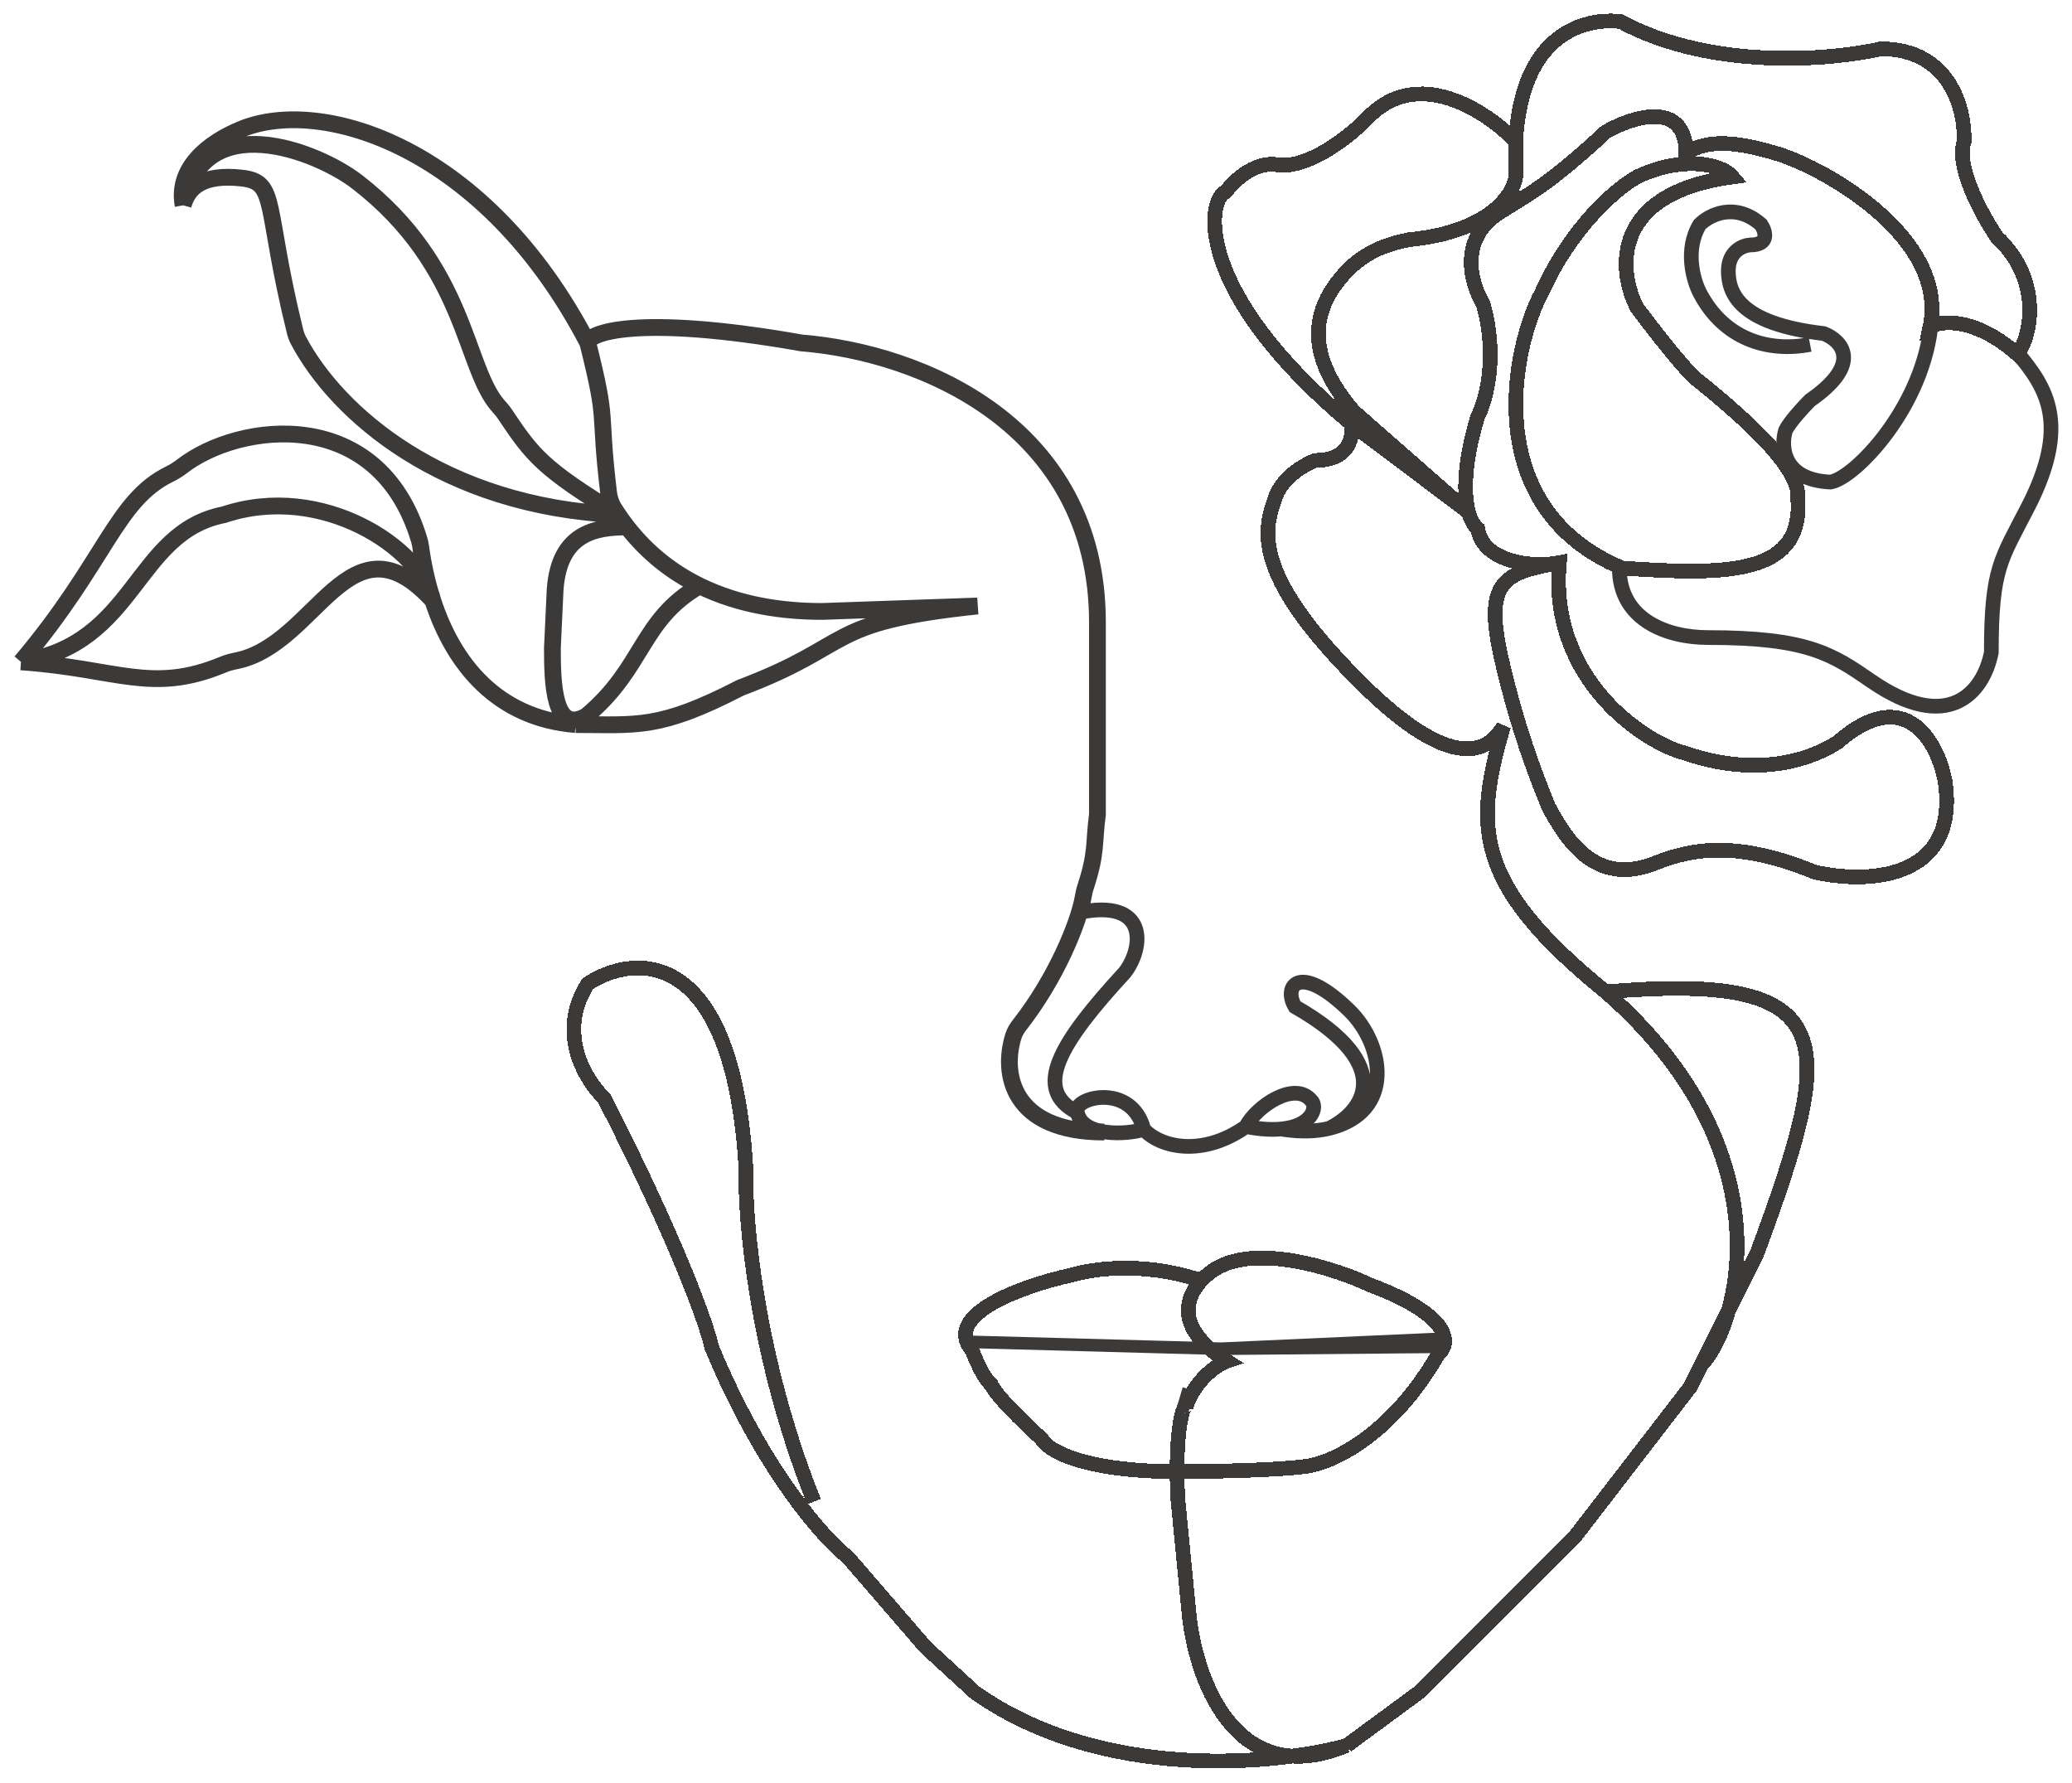 <svg width="494" height="425" viewBox="0 0 494 425" fill="none" xmlns="http://www.w3.org/2000/svg">
<g filter="url(#filter0_d_183_188)">
<path d="M386.075 133.413C386.075 145.758 397.446 149.981 407.192 149.981C430.907 149.981 436.755 153.88 446.176 160.377C464.369 172.924 472.816 163.301 474.765 153.555C474.765 133.413 477.039 131.464 483.537 118.794C493.533 99.301 488.085 90.53 480.938 82.083" stroke="#3C3939" stroke-width="3.5"/>
</g>
<g filter="url(#filter1_d_183_188)">
<path d="M194.075 355.95C180.301 321.643 177.507 288.593 177.832 276.356C174.713 223.597 151.409 225.135 140.147 232.498C132.61 244.194 139.605 255.564 144.045 259.788C161.718 294.354 168.519 313.825 169.71 319.239C181.925 348.607 196.458 364.829 202.197 369.269L220.715 390.711L232.41 401.432C262.558 422.743 304.098 418.758 321.1 414.102M321.1 414.102L338.318 401.432L375.678 364.071L402.968 328.66L405.567 323.463M321.1 414.102C294.071 425.277 284.714 397.317 283.415 381.94L280.816 355.3C280.687 352.907 280.63 350.747 280.629 348.803M382.826 234.448C440.003 229.575 437.729 245.818 418.886 296.823L405.567 323.463M382.826 234.448C426.728 272.783 414.338 314.583 405.567 323.463M382.826 234.448C350.858 208.458 351.638 194.814 358.46 171.098C350.339 185.068 332.146 168.499 324.024 160.377C297.709 134.063 301.5 123.775 304.207 116.195C306.026 111.517 311.246 108.615 313.628 107.748C321.945 107.748 322.724 101.901 322.075 98.977M280.629 348.803C280.626 335.117 282.765 332.256 282.765 333.394C285.039 326.572 290.562 323.138 292.511 322.488C280.485 314.946 282.327 307.711 286.346 303.321M280.629 348.803C288.055 348.803 304.662 348.543 311.679 347.503C317.418 346.745 331.691 340.356 342.866 320.864C345.79 318.481 346.635 311.832 326.623 304.295C318.609 300.505 300.048 294.419 289.912 300.397C288.721 301.121 287.451 302.113 286.346 303.321M280.629 348.803C257.908 348.803 249.628 343.605 248.329 341.006C239.233 332.689 236.525 328.877 236.309 328.011C234.749 326.971 232.627 322.163 231.76 319.889C224.483 311.313 244.322 304.404 255.151 302.021C268.146 298.383 281.362 301.371 286.346 303.321M322.075 98.977C284.065 67.139 287.963 45.373 292.187 43.748C297.125 37.511 302.258 36.818 304.207 37.251C311.744 38.551 321.858 30.429 325.973 26.206C337.928 13.471 354.562 24.581 361.384 31.728C362.684 5.739 378.061 2.165 386.399 3.14C407.971 14.835 436.754 12.344 448.45 9.637C465.083 9.637 468.592 24.365 468.267 31.728C466.188 37.706 472.598 49.38 476.064 54.469C487.434 65.19 483.969 78.943 480.937 82.408C470.801 73.572 462.852 74.395 460.145 75.911C464.563 54.859 435.455 38.226 423.759 34.652C412.064 31.078 405.891 31.728 401.993 34.652C401.993 21.657 389.215 25.772 382.826 29.454C368.856 42.449 363.658 44.723 358.135 48.297C347.48 54.534 350.663 65.623 353.587 70.388C357.226 83.123 354.237 93.67 352.288 97.352C348.862 108.828 349.011 116.043 350.131 120.093M322.075 98.977L350.131 120.093M371.78 132.114C365.607 133.455 353.587 132.114 352.288 123.992C351.549 123.438 350.71 122.189 350.131 120.093M371.78 132.114C369.181 160.377 392.68 175.43 401.993 177.595C416.937 182.793 429.932 180.194 438.054 174.997C454.427 160.702 461.986 175.105 463.719 184.093C467.357 208.263 444.443 208.675 432.531 205.859C412.064 197.413 401.235 201.203 394.196 203.91C380.227 209.283 373.296 197.954 369.181 190.265C362.359 173.697 359.723 162.257 358.46 157.129C353.262 136.012 358.46 134.712 371.78 132.114ZM350.131 120.093L322.813 96.131M322.724 96.053L322.813 96.131M322.813 96.131C307.928 78.915 315.902 67.789 322.075 61.616C325.973 58.238 329.547 56.419 336.044 55.119C355.017 53.3 360.843 44.398 361.384 40.175V32.378" stroke="#3C3939" stroke-width="3.5" shape-rendering="crispEdges"/>
</g>
<path d="M281.791 336.643L283.415 331.12" stroke="#3C3939" stroke-width="3"/>
<g filter="url(#filter2_d_183_188)">
<path d="M460.47 75.586C458.845 95.728 442.277 112.946 436.429 113.921C424.994 113.401 424.517 105.474 425.708 101.575C426.748 99.496 430.04 95.944 431.556 94.428C444.291 85.592 439.028 80.134 434.805 78.51C414.533 76.171 412.064 68.763 412.064 63.566C412.064 58.887 415.529 57.501 417.262 57.393C421.94 57.393 420.944 54.144 419.861 52.52C413.623 47.062 407.515 50.246 405.241 52.52C401.603 58.498 403.725 65.84 405.241 68.763C410.969 79.809 421.485 83.058 431.556 81.109" stroke="#3C3939" stroke-width="3.5"/>
</g>
<path d="M231.76 319.889L291.211 321.513M291.211 321.513L343.516 321.049M291.211 321.513L344.49 319.1" stroke="#3C3939" stroke-width="3"/>
<g filter="url(#filter3_d_183_188)">
<path d="M390.296 71.363C385.748 62.591 383.929 44.074 413.037 40.175C410.114 36.71 400.367 35.302 390.296 40.175C385.748 42.666 374.832 51.675 367.555 67.789C360.517 80.892 352.611 119.119 386.723 133.413C413.362 135.362 429.931 134.518 428.631 116.845C429.281 110.672 419.86 100.731 404.266 88.256C403.183 87.39 398.873 82.798 390.296 71.363Z" stroke="#3C3939" stroke-width="3.5" shape-rendering="crispEdges"/>
</g>
<path d="M305.831 269.209C310.206 269.869 313.863 269.722 316.877 268.989M316.877 268.989C332.844 265.103 329.872 248.89 321.75 240.945C309.794 229.25 305.831 235.098 308.755 239.971C333.705 254.265 324.565 265.272 316.877 268.989Z" stroke="#3C3939" stroke-width="3.5"/>
<path d="M263.273 269.859C241.086 269.859 238.775 255.829 241.645 246.899C241.949 245.954 242.479 245.105 243.091 244.323C251.902 233.075 257.185 219.872 258.233 213.925C258.378 213.101 258.542 212.277 258.804 211.483C261.567 203.079 260.717 200.997 261.648 194.164V148.357C261.648 101.251 219.415 84.033 191.151 81.759C151.387 74.741 140.146 79.485 140.146 81.759M140.146 81.759C145.188 101.926 142.589 96.419 145.096 117.414C145.256 118.752 145.684 120.05 146.402 121.19C146.725 121.701 147.052 122.201 147.384 122.692M140.146 81.759C115.781 34.977 76.797 22.957 57.629 30.754C49.507 34.057 42.035 40.175 43.66 48.946M137.223 172.723C151.842 172.723 157.04 174.022 176.532 163.951C204.146 153.555 196.024 148.357 233.06 144.459L196.024 145.758C186.99 145.758 176.506 144.406 166.786 139.647M137.223 172.723C118.591 171.212 108.154 158.383 103.192 143.159M137.223 172.723C138.144 172.036 139.008 171.35 139.822 170.666M166.786 139.647C152.673 147.873 153.626 159.05 139.822 170.666M166.786 139.647C160.51 136.574 154.553 132.082 149.509 125.616M5 157.778C25.31 133.719 27.588 119.276 40.451 113.005C41.482 112.502 42.459 111.891 43.365 111.189C56.937 100.662 90.264 96.281 99.974 128.78C100.116 129.258 100.218 129.763 100.285 130.257C100.879 134.615 101.829 138.977 103.192 143.159M5 157.778C32.614 153.555 31.964 126.916 53.406 122.692C76.797 114.895 100.341 130.662 103.192 143.159M5 157.778C28.082 159.359 36.085 165.557 53.27 158.398C54.223 158.001 55.236 157.74 56.249 157.542C75.563 153.765 83.169 121.316 103.192 143.159M43.66 48.946C48.208 25.231 75.605 35.952 85.243 43.424C111.363 63.674 110.657 87.675 118.856 96.836C119.377 97.419 119.899 98.006 120.333 98.657C126.964 108.588 129.356 111.676 147.384 122.692M43.66 48.946C44.834 44.723 48.208 41.402 57.629 42.449C66.298 43.412 62.909 48.818 70.355 79.05C70.53 79.759 70.781 80.457 71.122 81.103C80.329 98.514 105.516 120.779 147.384 122.692M147.384 122.692C148.072 123.709 148.781 124.683 149.509 125.616M139.822 170.666C132.025 175.17 131.7 162.976 131.7 154.53L132.35 140.56C133.324 126.916 142.096 125.616 149.509 125.616" stroke="#3C3939" stroke-width="4"/>
<path d="M297.059 268.56C311.874 271.418 314.602 264.336 312.653 262.387C308.755 257.514 299.55 263.686 297.059 268.56ZM297.059 268.56C286.988 275.707 276.917 273.757 272.694 269.209M272.694 269.209C269.835 258.293 256.776 261.412 256.775 264.661C257.425 271.158 268.795 270.509 272.694 269.209Z" stroke="#3C3939" stroke-width="3.5"/>
<path d="M257.1 217.555C273.993 213.981 272.694 226.001 268.146 231.849C252.877 248.417 245.73 259.788 257.1 265.311" stroke="#3C3939" stroke-width="3.5"/>
<defs>
<filter id="filter0_d_183_188" x="381.325" y="79.953" width="112.425" height="93.153" filterUnits="userSpaceOnUse" color-interpolation-filters="sRGB">
<feFlood flood-opacity="0" result="BackgroundImageFix"/>
<feColorMatrix in="SourceAlpha" type="matrix" values="0 0 0 0 0 0 0 0 0 0 0 0 0 0 0 0 0 0 127 0" result="hardAlpha"/>
<feOffset dy="2"/>
<feGaussianBlur stdDeviation="1.5"/>
<feComposite in2="hardAlpha" operator="out"/>
<feColorMatrix type="matrix" values="0 0 0 0 0.843 0 0 0 0 0.035 0 0 0 0 0.031 0 0 0 1 0"/>
<feBlend mode="normal" in2="BackgroundImageFix" result="effect1_dropShadow_183_188"/>
<feBlend mode="normal" in="SourceGraphic" in2="effect1_dropShadow_183_188" result="shape"/>
</filter>
<filter id="filter1_d_183_188" x="132.066" y="0.25" width="356.598" height="424.293" filterUnits="userSpaceOnUse" color-interpolation-filters="sRGB">
<feFlood flood-opacity="0" result="BackgroundImageFix"/>
<feColorMatrix in="SourceAlpha" type="matrix" values="0 0 0 0 0 0 0 0 0 0 0 0 0 0 0 0 0 0 127 0" result="hardAlpha"/>
<feOffset dy="2"/>
<feGaussianBlur stdDeviation="1.5"/>
<feComposite in2="hardAlpha" operator="out"/>
<feColorMatrix type="matrix" values="0 0 0 0 0.843 0 0 0 0 0.035 0 0 0 0 0.031 0 0 0 1 0"/>
<feBlend mode="normal" in2="BackgroundImageFix" result="effect1_dropShadow_183_188"/>
<feBlend mode="normal" in="SourceGraphic" in2="effect1_dropShadow_183_188" result="shape"/>
</filter>
<filter id="filter2_d_183_188" x="399.482" y="46.756" width="64.731" height="71.921" filterUnits="userSpaceOnUse" color-interpolation-filters="sRGB">
<feFlood flood-opacity="0" result="BackgroundImageFix"/>
<feColorMatrix in="SourceAlpha" type="matrix" values="0 0 0 0 0 0 0 0 0 0 0 0 0 0 0 0 0 0 127 0" result="hardAlpha"/>
<feOffset dy="1"/>
<feGaussianBlur stdDeviation="1"/>
<feComposite in2="hardAlpha" operator="out"/>
<feColorMatrix type="matrix" values="0 0 0 0 0.843 0 0 0 0 0.035 0 0 0 0 0.031 0 0 0 1 0"/>
<feBlend mode="normal" in2="BackgroundImageFix" result="effect1_dropShadow_183_188"/>
<feBlend mode="normal" in="SourceGraphic" in2="effect1_dropShadow_183_188" result="shape"/>
</filter>
<filter id="filter3_d_183_188" x="356.653" y="34.276" width="76.799" height="106.619" filterUnits="userSpaceOnUse" color-interpolation-filters="sRGB">
<feFlood flood-opacity="0" result="BackgroundImageFix"/>
<feColorMatrix in="SourceAlpha" type="matrix" values="0 0 0 0 0 0 0 0 0 0 0 0 0 0 0 0 0 0 127 0" result="hardAlpha"/>
<feOffset dy="2"/>
<feGaussianBlur stdDeviation="1.5"/>
<feComposite in2="hardAlpha" operator="out"/>
<feColorMatrix type="matrix" values="0 0 0 0 0.843 0 0 0 0 0.035 0 0 0 0 0.031 0 0 0 1 0"/>
<feBlend mode="normal" in2="BackgroundImageFix" result="effect1_dropShadow_183_188"/>
<feBlend mode="normal" in="SourceGraphic" in2="effect1_dropShadow_183_188" result="shape"/>
</filter>
</defs>
</svg>

